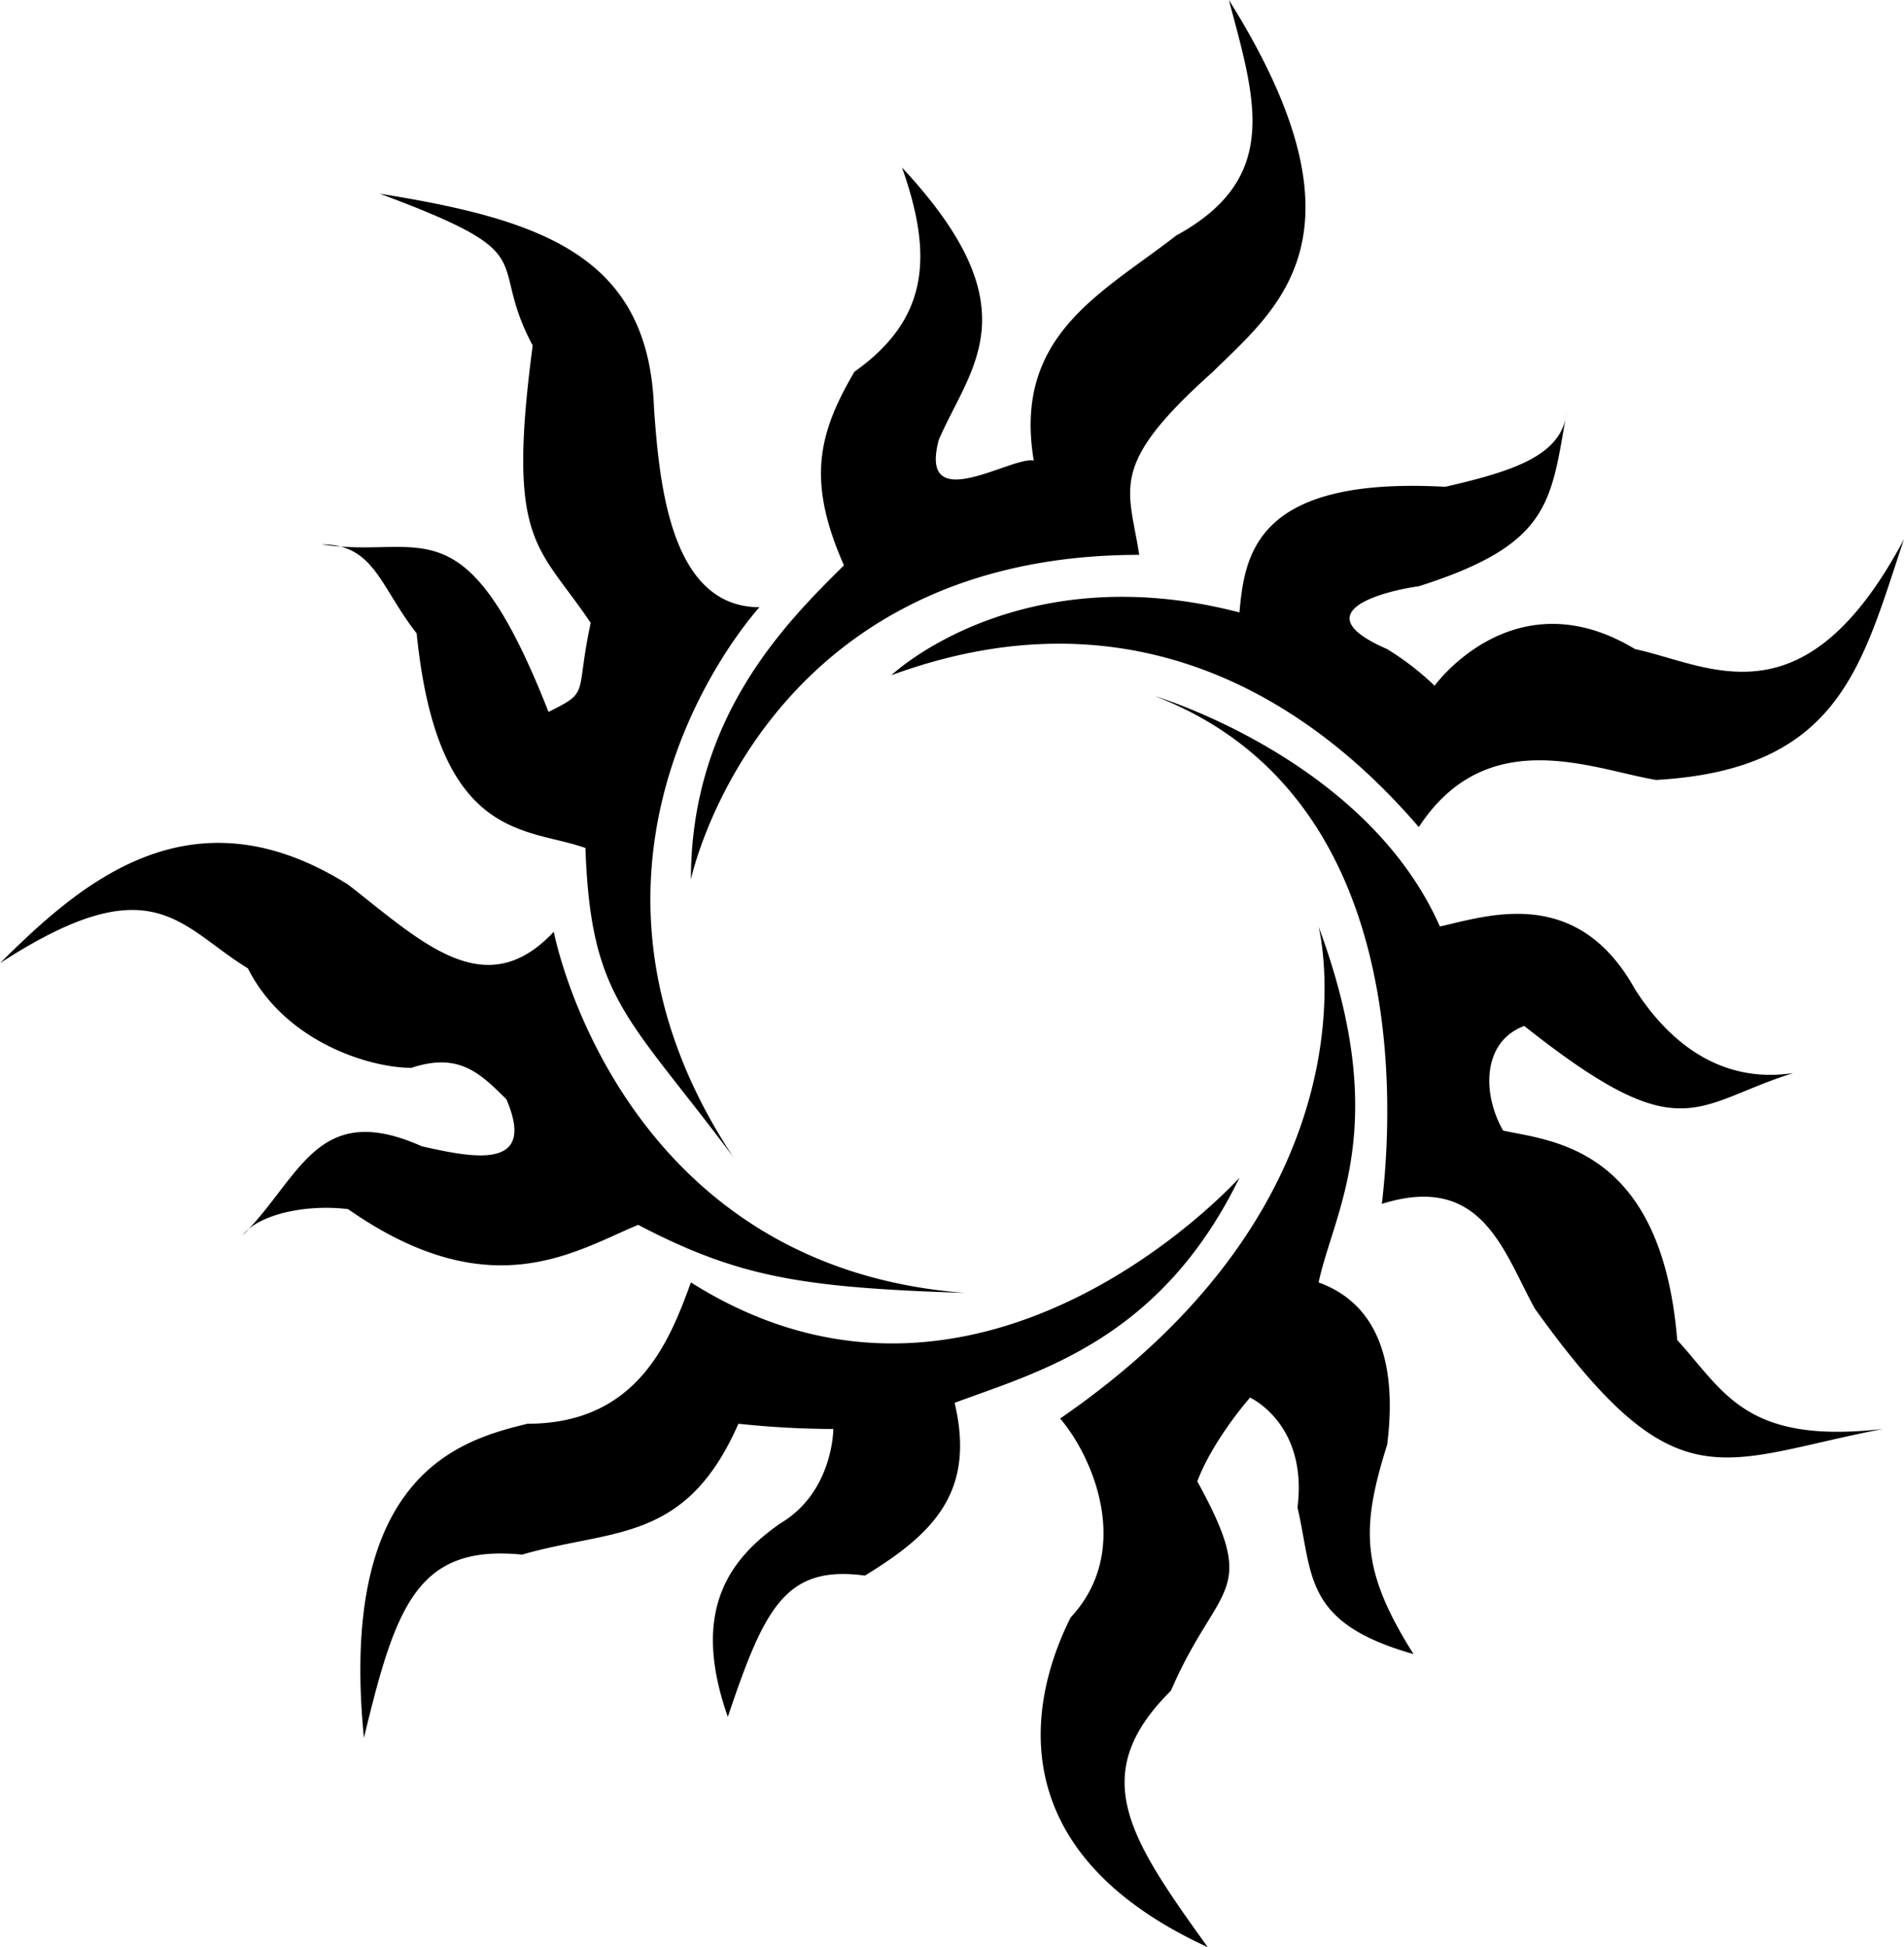<svg xmlns="http://www.w3.org/2000/svg" width="222" height="227" viewBox="0 0 222 227">
  <defs>
    <style>
      .cls-1 {
        fill-rule: evenodd;
      }
    </style>
  </defs>
  <path class="cls-1" d="M80.56,102.516s7.994-37.833,52.271-37.833c-1.23-7.933-3.69-10.374,8.609-21.357C148.82,36,160.5,27.46,143.285,0c3.075,11.594,6.15,20.747-6.149,27.46-8.61,6.712-19.064,11.594-16.6,26.239-2.46-.61-13.529,6.712-11.07-2.441,3.69-8.543,11.07-15.255-4.3-31.731,3.689,10.374,3.075,17.7-5.535,23.8-4.3,7.323-5.535,12.814-1.23,22.578C91.629,72.616,80.56,83.6,80.56,102.516Zm23.368-23.8s14.759-14.035,40.587-7.323C145.13,64.683,146.36,55.53,168.5,56.75c7.994-1.831,13.529-3.661,14.144-8.543C180.8,58.581,180.8,63.462,165.424,68.344c-4.305.61-13.529,3.051-3.69,7.323a32.545,32.545,0,0,1,5.535,4.272s9.224-12.815,23.368-4.272C199.246,77.5,210.316,84.82,222,62.852c-4.92,14.645-7.38,26.85-28.9,28.07-7.38-1.22-19.679-6.712-27.673,5.492C158.044,87.871,137.136,66.513,103.928,78.718Zm30.748,2.441s24.6,7.323,33.208,26.849c5.534-1.22,15.988-4.882,22.753,7.323,4.305,6.712,10.454,10.983,18.449,9.763-11.684,3.661-12.914,9.153-31.363-5.492-4.92,1.831-4.92,7.933-2.46,12.2,5.535,1.221,18.449,1.831,20.294,24.409,5.534,6.1,7.994,12.2,23.983,10.374-19.064,3.661-23.983,9.153-40.587-14.035-3.69-6.713-6.15-15.866-17.834-12.205C162.349,129.976,164.809,92.753,134.676,81.159Zm19.064,26.849s7.994,31.121-30.133,57.36c3.689,4.272,8.609,15.256,1.23,23.188-4.305,8.543-9.225,26.85,15.988,38.444-9.224-12.815-14.144-20.137-4.3-29.9,5.534-12.814,10.454-10.983,3.075-24.408,1.844-4.882,6.149-9.764,6.149-9.764s6.765,3.051,5.535,12.815c1.845,7.933.615,13.425,13.529,17.086-6.15-9.764-6.15-14.645-3.075-24.409,1.23-9.763-1.23-16.476-7.994-18.916C155.584,140.96,162.349,131.2,153.74,108.008Zm-9.225,29.29S114.382,170.86,80.56,149.5c-2.46,6.712-6.15,16.475-19.064,16.475-7.379,1.831-22.139,5.492-19.064,36.613,3.69-15.255,6.15-22.578,18.449-21.357,10.454-3.051,19.064-1.221,25.213-15.256a107.418,107.418,0,0,0,11.069.611s0,7.322-6.15,10.984c-6.15,4.271-10.454,10.373-6.15,22.577,4.3-12.814,6.764-17.7,15.989-16.475,7.994-4.882,12.914-9.764,10.454-20.137C121.147,159.876,135.291,156.215,144.515,137.3Zm-79.944-28.68s7.38,39.054,47.966,42.105c-19.063-.61-26.443-1.831-38.127-7.933-7.38,3.051-17.219,9.764-33.823-1.83-4.92-.611-10.454.61-12.3,3.051C35.053,137.3,36.9,128.145,49.2,133.637c5.535,1.22,13.529,3.051,9.839-5.492-3.075-3.051-5.535-5.492-11.069-3.661-4.92,0-14.759-3.051-19.064-11.594-7.994-4.882-11.069-12.2-28.9-.611,9.224-9.153,22.138-20.747,40.587-9.153C49.2,109.839,56.576,117.161,64.571,108.618ZM88.554,70.785s-26.443,28.68-3.075,64.072c-12.3-16.475-16.6-18.306-17.219-36-6.764-2.441-17.219-.61-19.679-25.019-4.3-5.492-4.92-10.374-11.069-10.374,11.684,1.831,16.6-5.492,26.443,19.527,4.92-2.441,3.075-1.831,4.92-10.374-6.15-9.153-9.839-9.153-6.765-32.341C56.576,29.9,63.956,29.9,44.277,22.578,63.341,25.629,75.64,29.9,76.255,47.6,76.87,56.14,78.1,70.785,88.554,70.785Z"/>
</svg>
